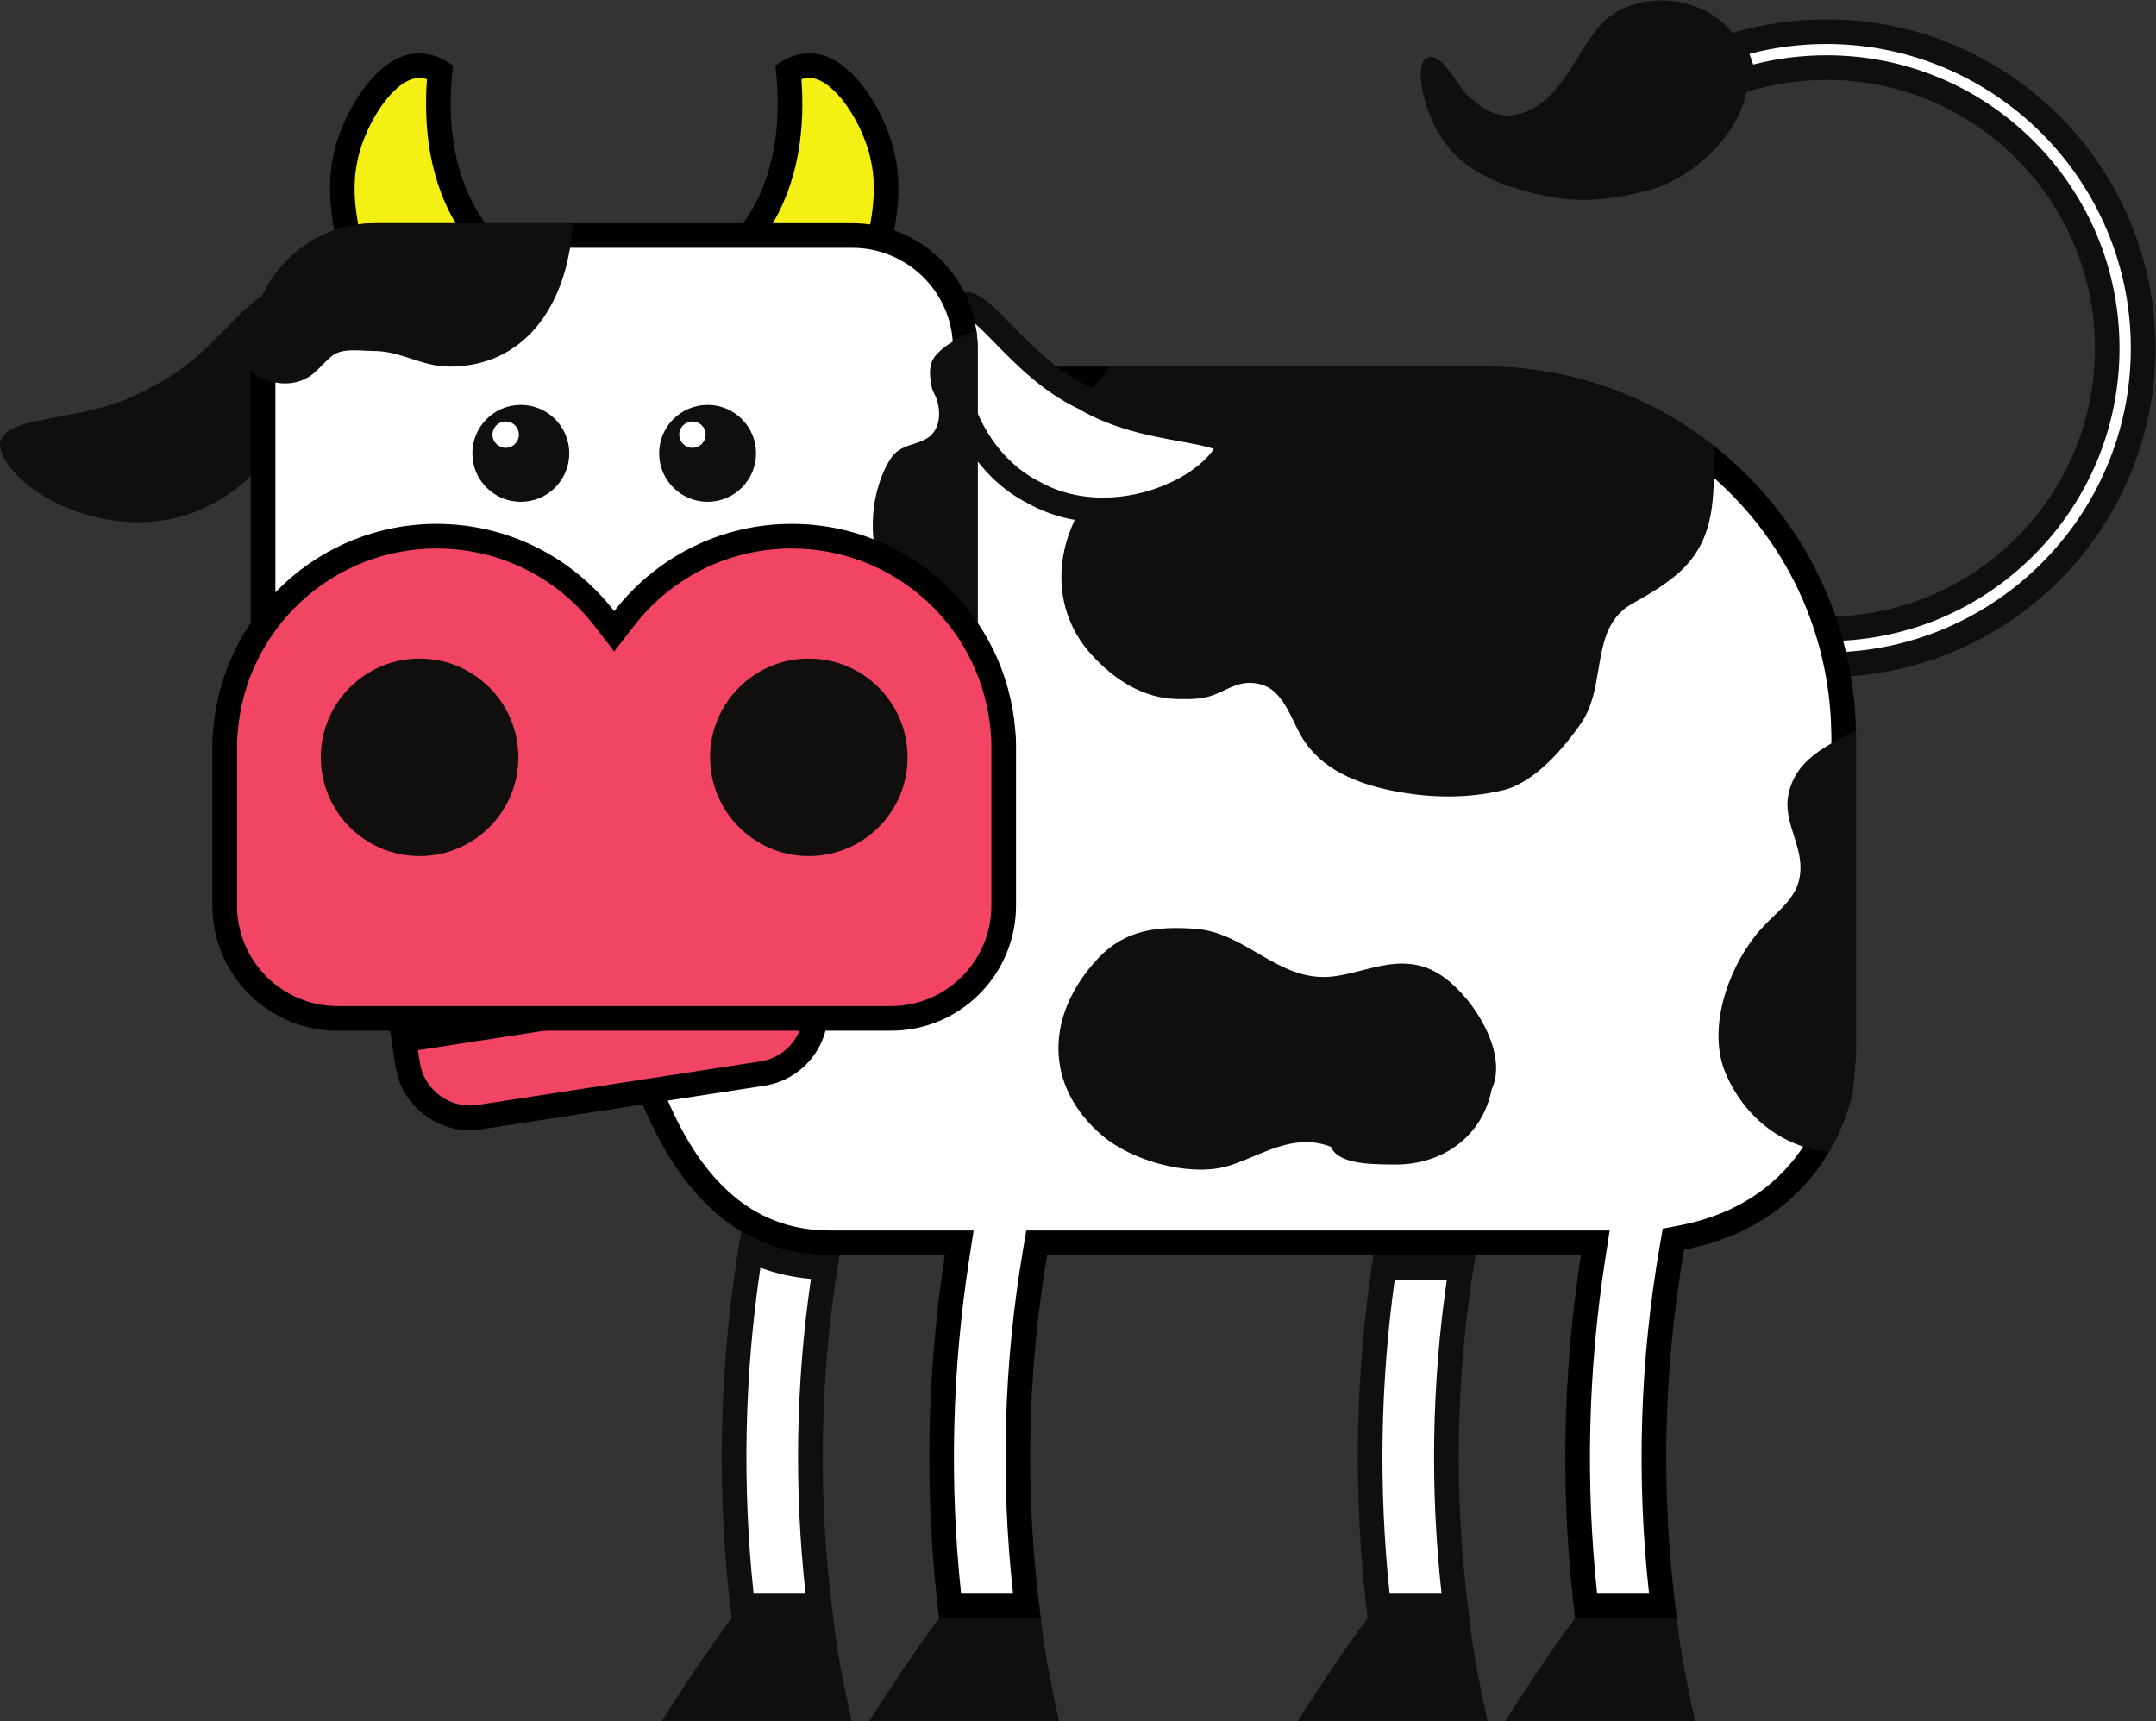 <?xml version="1.0" encoding="UTF-8" standalone="no"?>
<!-- Created with Inkscape (http://www.inkscape.org/) -->

<svg
   version="1.1"
   id="svg2"
   xml:space="preserve"
   width="466.667"
   height="372.6"
   viewBox="0 0 466.667 372.6"
   sodipodi:docname="cow_002.svg"
   inkscape:version="1.1.2 (0a00cf5339, 2022-02-04)"
   xmlns:inkscape="http://www.inkscape.org/namespaces/inkscape"
   xmlns:sodipodi="http://sodipodi.sourceforge.net/DTD/sodipodi-0.dtd"
   xmlns="http://www.w3.org/2000/svg"
   xmlns:svg="http://www.w3.org/2000/svg"><rect x="0" y="0" width="466.667" height="372.6" fill="#333333" stroke="none"/><defs
     id="defs6" /><sodipodi:namedview
     id="namedview4"
     pagecolor="#ffffff"
     bordercolor="#666666"
     borderopacity="1.0"
     inkscape:pageshadow="2"
     inkscape:pageopacity="0.0"
     inkscape:pagecheckerboard="0"
     showgrid="false"
     inkscape:zoom="2.2651637"
     inkscape:cx="233.31647"
     inkscape:cy="186.52074"
     inkscape:window-width="1846"
     inkscape:window-height="1016"
     inkscape:window-x="74"
     inkscape:window-y="27"
     inkscape:window-maximized="1"
     inkscape:current-layer="g8" /><g
     id="g8"
     inkscape:groupmode="layer"
     inkscape:label="ink_ext_XXXXXX"
     transform="matrix(1.333,0,0,-1.333,0,372.6)"><g
       id="g10"
       transform="scale(0.1)"><path
         d="m 2965.9,1715.55 c -22.6,0 -45.29,1.48 -67.72,4.42 l 9.88,57.58 c 19.13,-2.41 38.52,-3.65 57.84,-3.65 121.66,0.02 236.09,47.43 322.25,133.49 86.05,86.15 133.46,200.58 133.48,322.24 -0.02,121.69 -47.43,236.12 -133.48,322.27 -86.12,86.08 -200.57,133.49 -322.25,133.49 -44.92,0 -89.18,-6.51 -131.78,-19.35 l -19.33,55.15 c 48.8,14.98 99.53,22.56 151.11,22.56 283.46,-0.04 514.07,-230.67 514.09,-514.12 -0.02,-283.42 -230.63,-514.03 -514.09,-514.08 v 0"
         style="fill:#ffffff;fill-opacity:1;fill-rule:nonzero;stroke:none"
         id="path12" /><path
         d="m 2965.9,2763.75 c 294.99,-0.03 534.07,-239.11 534.1,-534.11 -0.03,-294.99 -239.11,-534.05 -534.1,-534.09 -30.93,0 -61.31,2.65 -90.87,7.7 l 16.62,96.96 c 24.11,-4.14 48.9,-6.3 74.25,-6.3 120.49,0.02 229.11,48.71 308.12,127.62 78.92,79.02 127.59,187.65 127.61,308.11 -0.02,120.51 -48.69,229.12 -127.61,308.13 -79.01,78.93 -187.63,127.61 -308.12,127.62 -50.65,0 -99.08,-8.61 -144.19,-24.4 l -32.54,92.82 c 55.35,19.4 114.9,29.95 176.73,29.94 m -144.19,-122.76 c 0,-0.01 0,-0.01 0,-0.01 v 0.01 m 144.19,82.76 c -42.56,0.01 -84.51,-5.37 -125.21,-16 l 6.1,-17.39 c 38.74,9.98 78.65,15.03 119.11,15.03 127.01,-0.01 246.48,-49.5 336.39,-139.33 89.84,-89.94 139.32,-209.4 139.34,-336.41 -0.02,-127 -49.5,-246.47 -139.32,-336.39 -89.95,-89.85 -209.42,-139.33 -336.4,-139.35 -13.78,0 -27.58,0.6 -41.31,1.78 l -3.12,-18.16 c 14.77,-1.32 29.61,-1.98 44.42,-1.98 272.42,0.04 494.07,221.68 494.1,494.1 -0.03,272.42 -221.68,494.07 -494.11,494.1 h 0.01 v 0"
         style="fill:#100f0d;fill-opacity:1;fill-rule:nonzero;stroke:none"
         id="path14" /><path
         d="m 2600.14,2756.04 c 53.17,57.11 164.8,49.21 213.4,-14.9 78.66,-107.06 -49.68,-238.05 -145.17,-257.08 -43.67,-11.47 -85.11,-15.96 -126.14,-12.21 -65.71,9.14 -150.85,30.11 -194.25,89.46 -18.03,22.97 -30.35,52.3 -36.8,80.6 -3.33,14.55 -11.82,56.98 10.39,60.56 21.29,3.42 45.49,-45.66 58.31,-58.58 21.9,-22.1 47.35,-41.06 80.02,-35.1 71.83,13.09 95.95,96.72 138.07,144.85 0.7,0.82 1.43,1.62 2.17,2.4"
         style="fill:#100f0d;fill-opacity:1;fill-rule:nonzero;stroke:none"
         id="path16" /><path
         d="m 2363.25,187.012 h -124.77 c -20.86,182.664 -17.87,367.422 8.86,549.718 h 125.23 c -28.45,-182.062 -31.59,-366.761 -9.32,-549.718 v 0"
         style="fill:#ffffff;fill-opacity:1;fill-rule:nonzero;stroke:none"
         id="path18" /><path
         d="m 2396.06,756.738 c -32.82,-195.086 -36.18,-393.875 -10.11,-589.726 h -165.23 c -24.05,195.968 -20.86,394.414 9.41,589.726 h 165.93 m -46.74,-40 h -84.63 c -23.41,-169.121 -26.18,-340.261 -8.27,-509.726 h 84.37 c -18.72,169.707 -15.85,340.773 8.53,509.726 v 0"
         style="fill:#100f0d;fill-opacity:1;fill-rule:nonzero;stroke:none"
         id="path20" /><path
         d="m 2415.5,0 c -17.64,79.629 -26.1,131.105 -29.55,167.012 H 2220.72 C 2193.7,131.121 2158.14,79.688 2107.27,0 h 308.23"
         style="fill:#100f0d;fill-opacity:1;fill-rule:nonzero;stroke:none"
         id="path22" /><path
         d="m 1330.49,187.012 h -124.77 c -21.97,192.324 -17.56,386.386 13.08,577.558 37.13,-17.441 77.7,-26.757 121.01,-27.754 C 1311.38,554.727 1308.25,370 1330.49,187.012 v 0"
         style="fill:#ffffff;fill-opacity:1;fill-rule:nonzero;stroke:none"
         id="path24" /><path
         d="m 1203.65,795.266 c 40.78,-24.387 88.36,-38.528 143.93,-38.528 h 15.72 c -32.81,-195.086 -36.17,-393.875 -10.11,-589.726 h -165.22 c -25.63,208.867 -20.39,420.558 15.68,628.254 m 31.03,-58.996 c -25.96,-175.372 -29.66,-352.989 -11.02,-529.258 h 84.37 c -18.76,170.156 -15.83,341.66 8.74,511.066 -28.63,2.516 -56.06,8.602 -82.09,18.192 v 0"
         style="fill:#100f0d;fill-opacity:1;fill-rule:nonzero;stroke:none"
         id="path26" /><path
         d="m 1382.75,0 c -17.64,79.629 -26.1,131.105 -29.56,167.012 H 1187.97 C 1160.95,131.121 1125.38,79.688 1074.52,0 h 308.23"
         style="fill:#100f0d;fill-opacity:1;fill-rule:nonzero;stroke:none"
         id="path28" /><path
         d="m 1719.68,0 c -17.64,79.629 -26.09,131.105 -29.55,167.012 H 1524.91 C 1497.89,131.121 1462.31,79.688 1411.45,0 h 308.23"
         style="fill:#100f0d;fill-opacity:1;fill-rule:nonzero;stroke:none"
         id="path30" /><path
         d="m 2700.18,187 h -124.77 c -21.52,188.371 -17.68,378.898 11.44,566.652 l 3.56,23.078 h -23.34 -866.83 -16.92 l -2.81,-16.683 C 1648.61,570.457 1644.22,377.793 1667.41,187 h -124.73 c -21.55,188.34 -17.72,378.879 11.4,566.652 l 3.58,23.078 h -23.34 -186.74 c -318.48,0 -360.857,508.73 -374.799,675.88 -0.769,9.5 -1.476,17.99 -2.144,25.32 l 14.871,114.57 c 108.112,345.9 395.822,587.36 700.182,587.36 h 725.03 c 131.72,0 256,-42.88 359.42,-124.02 138.38,-108.52 219.81,-271.39 223.42,-446.86 l 0.09,-3.51 0.08,-4.18 v -0.41 l 0.05,-1.15 V 1084.3 l -5.15,-58.35 c -4.82,-22.15 -15,-55.618 -36.18,-91.575 -32.28,-54.766 -96.93,-125.078 -221.58,-149.023 l -13.58,-2.606 -2.37,-13.625 C 2681.57,576.387 2676.62,380.672 2700.18,187 v 0"
         style="fill:#ffffff;fill-opacity:1;fill-rule:nonzero;stroke:none"
         id="path32" /><path
         d="m 2410.73,2199.85 c 140.29,0 269.34,-47.93 371.77,-128.27 137.68,-107.99 227.21,-274.56 231.06,-462.19 0.05,-2.64 0.14,-5.28 0.16,-7.93 0,-0.39 0.06,-0.78 0.06,-1.17 v -517.03 l -5.32,-60.17 c -6.15,-28.91 -18.16,-63.883 -38.77,-98.871 -39.75,-67.43 -111.55,-134.785 -235.07,-158.516 -34.25,-197.969 -38.2,-399.844 -11.74,-598.691 h -165.22 c -24.05,195.968 -20.86,394.414 9.41,589.726 h -866.82 c -32.83,-195.086 -36.19,-393.875 -10.12,-589.726 h -165.22 c -24.06,195.968 -20.87,394.414 9.4,589.726 h -186.73 c -356.912,0 -384.26,582.902 -397.06,721.552 l 15.386,118.53 c 103.454,333.04 386.734,603.03 719.784,603.03 h 725.04 m 0,-40 h -725.04 c -295.21,0 -574.64,-234.9 -680.56,-571.64 L 990.754,1477.5 c 0.609,-6.84 1.258,-14.61 1.973,-23.21 6.906,-82.99 21.293,-255.7 74.233,-402.41 61.96,-171.685 153.75,-255.142 280.62,-255.142 h 186.73 46.67 l -7.15,-46.121 C 1545.92,570.48 1541.49,387.793 1560.6,207.012 h 84.37 c -20.44,185.359 -15.14,372.285 15.83,556.367 l 5.61,33.359 h 33.84 866.82 46.68 l -7.15,-46.121 c -27.92,-180.109 -32.36,-362.804 -13.25,-543.605 h 84.38 c -20.77,188.328 -14.91,378.328 17.48,565.508 l 4.71,27.246 27.15,5.214 c 117.36,22.551 177.97,88.333 208.16,139.551 19.49,33.086 29.01,63.889 33.61,84.599 l 4.94,55.9 v 514.17 c -0.04,0.75 -0.06,1.51 -0.06,2.26 -0.01,1.16 -0.05,2.61 -0.08,4.06 l -0.07,3.14 c -3.48,169.34 -82.12,326.63 -215.76,431.44 -99.87,78.34 -219.89,119.75 -347.08,119.75 v 0"
         style="fill:#000000;fill-opacity:1;fill-rule:nonzero;stroke:none"
         id="path34" /><path
         d="m 2752.43,0 c -17.63,79.629 -26.08,131.105 -29.55,167.012 H 2557.66 C 2530.64,131.121 2495.07,79.688 2444.21,0 h 308.22"
         style="fill:#100f0d;fill-opacity:1;fill-rule:nonzero;stroke:none"
         id="path36" /><path
         d="m 1769.27,2150.07 c 2.82,-56.47 58.63,-95.69 17.27,-139.4 -72.25,-76.38 -89.49,-196.04 -14.16,-278.75 36.53,-40.12 83.46,-71.04 139.14,-71.98 24.25,-0.42 42.91,-0.53 63.94,8.44 23.25,9.91 41.18,23.01 70.87,15.56 37.71,-9.45 49.27,-55.44 67.99,-86.64 31.25,-52.04 89.76,-74.89 146.88,-86.36 59.3,-11.89 120.18,-13.21 179.25,0.83 51.12,12.13 99.55,68.91 127.42,109.69 42.03,61.52 12.67,154.36 82.79,193.44 75.49,42.07 124.06,76.25 130.93,175.1 1.77,25.38 3.33,54.43 0.91,81.58 -102.43,80.34 -231.48,128.27 -371.77,128.27 h -610.12 c -3.76,-15.1 -32.25,-31.69 -31.34,-49.78"
         style="fill:#100f0d;fill-opacity:1;fill-rule:nonzero;stroke:none"
         id="path38" /><path
         d="m 3013.78,1600.29 c 0,0.39 -0.06,0.78 -0.06,1.17 -0.02,2.65 -0.11,5.29 -0.16,7.93 -47.06,-25.6 -98.72,-47.18 -109.81,-106.04 -7.14,-37.96 16.36,-72.2 19.44,-108.6 4.95,-58.32 -38.47,-76.31 -71.81,-117.87 -47.04,-58.65 -79.58,-154.96 -49,-225.76 29.85,-69.12 91.06,-119.39 167.31,-126.901 20.61,34.988 32.62,69.961 38.77,98.871 l 5.32,60.17 v 517.03"
         style="fill:#100f0d;fill-opacity:1;fill-rule:nonzero;stroke:none"
         id="path40" /><path
         d="m 1940.25,1286.8 c -62,4.33 -113.81,-1.72 -157.43,-48.3 -85.16,-90.98 -88.44,-206.83 7.73,-288.207 46.34,-39.211 135.8,-65.539 198.04,-50.332 50.24,13.098 100.18,51.758 159.07,37.031 3.32,-0.762 10.07,-2.929 13.39,-4.238 12.31,-29.649 69.6,-28.371 102.35,-28.867 79.6,-1.211 144.07,46.406 158.75,122.233 24.55,51.11 -17.39,131.2 -67.56,174.06 -68.28,58.75 -132.85,14.23 -193.74,8.73 -85.56,-7.74 -137.7,72.11 -220.6,77.89"
         style="fill:#100f0d;fill-opacity:1;fill-rule:nonzero;stroke:none"
         id="path42" /><path
         d="m 572.883,2376.64 c -19.613,80.97 -27.856,142.39 6.39,216.34 21.418,46.24 59.34,95.64 101.512,95.64 10.949,0 22.219,-3.33 33.653,-9.93 -8.094,-82.23 -0.571,-188.63 67.359,-271.03 l -208.914,-31.02 v 0"
         style="fill:#f5f013;fill-opacity:1;fill-rule:nonzero;stroke:none"
         id="path44" /><path
         d="m 680.793,2708.62 c 17.254,0 35.637,-5.92 54.848,-19.92 -13.02,-108.44 5.558,-220.86 87.175,-295.16 L 557.828,2354.2 c -22.601,89.96 -36.851,160.51 3.301,247.19 23.059,49.79 65.918,107.23 119.664,107.23 m 0,-40 c -30.699,0 -63.992,-42.21 -83.371,-84.04 -29.285,-63.23 -25.18,-115.69 -9.301,-185.44 l 157.969,23.45 c -50.227,77.55 -58.32,168.86 -52.785,243.87 -4.317,1.44 -8.496,2.16 -12.512,2.16 v 0"
         style="fill:#000000;fill-opacity:1;fill-rule:nonzero;stroke:none"
         id="path46" /><path
         d="m 1421.78,2376.66 -208.89,31.02 c 67.9,82.37 75.41,188.77 67.33,271 11.44,6.59 22.7,9.93 33.65,9.93 42.18,0 80.11,-49.38 101.52,-95.63 34.24,-73.93 26.02,-135.35 6.39,-216.32 v 0"
         style="fill:#f5f013;fill-opacity:1;fill-rule:nonzero;stroke:none"
         id="path48" /><path
         d="m 1313.86,2708.62 c 53.75,0 96.61,-57.44 119.67,-107.23 40.15,-86.68 25.91,-157.23 3.31,-247.19 l -264.99,39.34 c 81.61,74.3 100.19,186.72 87.17,295.16 19.21,14 37.58,19.92 54.84,19.92 m 0,-40 c -4.02,0 -8.19,-0.72 -12.51,-2.16 5.54,-75 -2.56,-166.32 -52.78,-243.87 l 157.97,-23.45 c 15.88,69.75 19.98,122.21 -9.31,185.44 -19.37,41.83 -52.66,84.04 -83.37,84.04 v 0"
         style="fill:#000000;fill-opacity:1;fill-rule:nonzero;stroke:none"
         id="path50" /><path
         d="M 245.117,2166.5 C 142.727,2105.29 13.066,2125.96 0.391,2077.42 -4.145,2054.06 30.906,2005.89 98.262,1975.05 c 65.715,-30.83 163.726,-44.32 247.383,2.33 85.464,43.25 129.101,132.03 140.324,203.75 12.094,73.09 -8.227,129.1 -30.117,138.4 -47.321,16.63 -102.715,-102.4 -210.735,-153.03"
         style="fill:#100f0d;fill-opacity:1;fill-rule:nonzero;stroke:none"
         id="path52" /><path
         d="m 1790.88,1967.02 c -40.86,0 -78.38,9.35 -111.49,27.83 -80.78,40.9 -120.15,124.57 -130.31,189.37 -11.5,69.45 8.94,111.48 17.7,116.64 0.64,0.17 1.26,0.25 1.93,0.25 13.22,0 37.58,-24.9 61.11,-48.97 33.56,-34.31 75.28,-76.98 131.02,-103.32 53.01,-31.44 111.66,-42.14 158.84,-50.75 33.38,-6.09 71.14,-12.98 75.66,-24.98 0.66,-10.05 -22.71,-50.57 -86.63,-79.85 -36.1,-16.95 -77.91,-26.22 -117.83,-26.22 v 0"
         style="fill:#ffffff;fill-opacity:1;fill-rule:nonzero;stroke:none"
         id="path54" /><path
         d="m 1568.71,2321.11 c 45.42,0.01 100.41,-107.24 201.48,-154.61 102.39,-61.21 232.04,-40.54 244.72,-89.08 4.53,-23.36 -30.52,-71.53 -97.87,-102.37 -35.18,-16.5 -79.63,-28.04 -126.15,-28.04 -40.4,0 -82.36,8.69 -121.24,30.37 -85.47,43.25 -129.1,132.03 -140.32,203.75 -12.1,73.09 8.22,129.1 30.11,138.4 3.05,1.06 6.13,1.58 9.27,1.58 m 5.83,-44.22 c -6.13,-14.64 -12.92,-45.89 -5.75,-89.22 9.43,-60.25 45.58,-137.48 118.92,-174.6 l 0.72,-0.36 0.7,-0.39 c 30.11,-16.79 64.35,-25.31 101.76,-25.31 37.05,0 75.82,8.62 109.17,24.26 40.19,18.4 62.34,41.53 71.07,54.81 -12.95,4.63 -36.66,8.96 -55.07,12.31 -48.52,8.86 -108.8,19.87 -164.67,52.75 -58.51,27.91 -101.36,71.73 -135.85,107 -13.08,13.38 -29.93,30.61 -41,38.75 v 0"
         style="fill:#100f0d;fill-opacity:1;fill-rule:nonzero;stroke:none"
         id="path56" /><path
         d="m 1384.23,1200.21 h -773.8 c -101.055,0 -183.274,82.23 -183.274,183.29 v 845.91 c 0,101.05 82.219,183.29 183.274,183.29 h 773.8 c 90.82,0 168.83,-67.75 181.44,-157.6 1.22,-8.67 1.83,-17.34 1.83,-25.69 V 1383.5 c 0,-101.06 -82.21,-183.29 -183.27,-183.29 v 0"
         style="fill:#ffffff;fill-opacity:1;fill-rule:nonzero;stroke:none"
         id="path58" /><path
         d="m 1384.22,2432.69 c 102.6,0 187.4,-76.03 201.25,-174.8 1.31,-9.31 2.03,-18.81 2.03,-28.48 V 1383.5 c 0,-112.28 -91,-203.29 -203.28,-203.29 H 610.434 c -112.266,0 -203.278,91.01 -203.278,203.29 v 845.91 c 0,112.27 91.012,203.28 203.278,203.28 h 773.786 m 0,-40 H 610.434 c -90.028,0 -163.278,-73.25 -163.278,-163.28 V 1383.5 c 0,-90.04 73.25,-163.29 163.278,-163.29 h 773.786 c 90.03,0 163.28,73.25 163.28,163.29 v 845.91 c 0,7.45 -0.55,15.16 -1.64,22.93 -11.22,80 -80.72,140.35 -161.64,140.35 v 0"
         style="fill:#000000;fill-opacity:1;fill-rule:nonzero;stroke:none"
         id="path60" /><path
         d="m 505.805,2186.07 c 11.519,8.24 26.883,28.13 38.113,34.28 17.234,9.44 43.305,4.83 62.613,4.85 45.086,0.06 78.137,-25.57 123.746,-25.38 121.672,0.49 185.547,98.06 197.828,211.45 0.786,7.27 1.469,14.4 1.977,21.42 H 610.434 c -112.266,0 -203.278,-91.01 -203.278,-203.28 v -37.53 c 29.114,-21.2 67.973,-27.78 98.649,-5.81"
         style="fill:#100f0d;fill-opacity:1;fill-rule:nonzero;stroke:none"
         id="path62" /><path
         d="m 1585.47,2257.89 c -30.64,-9.72 -66.05,-31.82 -72.6,-50.8 -4.4,-12.73 -2.8,-26.78 0.06,-40.76 1.37,-6.73 6.22,-13.54 8.3,-20.24 2.29,-7.33 3.66,-14.98 3.69,-22.68 0.06,-14.6 -4.82,-29.43 -16.96,-38.34 -6.29,-4.6 -13.81,-7.34 -21.16,-9.76 -16.34,-5.37 -29.67,-8.92 -39.8,-23.9 -12.09,-17.86 -19.46,-38.84 -24.37,-59.7 -1.85,-7.83 -3.27,-15.71 -4.08,-23.7 -6.02,-59.05 7.17,-103.31 42.63,-149.88 31.04,-40.8 62,-75.66 111.57,-95 4.5,-1.76 9.5,-3.39 14.75,-4.92 v 511.2 c 0,9.67 -0.72,19.17 -2.03,28.48"
         style="fill:#100f0d;fill-opacity:1;fill-rule:nonzero;stroke:none"
         id="path64" /><path
         d="m 762.773,979.668 c -49.863,0 -93.183,37.242 -100.8,86.602 l -6.16,40.08 661.347,101.78 6.16,-40.06 c 4.14,-26.96 -2.46,-53.92 -18.58,-75.94 -16.13,-21.99 -39.86,-36.39 -66.85,-40.55 L 778.453,980.871 c -5.191,-0.793 -10.488,-1.203 -15.68,-1.203 v 0"
         style="fill:#f14563;fill-opacity:1;fill-rule:nonzero;stroke:none"
         id="path66" /><path
         d="m 1333.87,1230.94 9.2,-59.83 c 10.27,-66.66 -35.45,-129.03 -102.12,-139.28 L 781.5,961.105 c -6.297,-0.968 -12.547,-1.437 -18.723,-1.437 -59.246,0 -111.269,43.202 -120.558,103.562 l -9.211,59.82 700.862,107.89 m -33.45,-45.63 -621.791,-95.7 3.125,-20.29 c 6.105,-39.71 40.941,-69.652 81.023,-69.652 4.196,0 8.45,0.324 12.645,0.962 l 459.438,70.73 c 21.69,3.34 40.77,14.92 53.75,32.6 12.96,17.7 18.27,39.39 14.93,61.07 l -3.12,20.28 v 0"
         style="fill:#000000;fill-opacity:1;fill-rule:nonzero;stroke:none"
         id="path68" /><path
         d="M 1446.52,1141.19 H 548.152 c -101.082,0 -183.293,82.22 -183.293,183.28 v 262.29 c 0,6.49 0.371,13.28 1.133,20.15 14.02,178.29 164.676,317.46 343.035,317.46 107.364,0 206.672,-48.85 272.473,-134.01 l 15.836,-20.5 15.844,20.5 c 65.77,85.16 165.06,134.01 272.44,134.01 178.38,0 329.04,-139.17 343,-316.83 0.81,-7.38 1.18,-14.17 1.18,-20.78 v -262.29 c 0,-101.06 -82.22,-183.28 -183.28,-183.28 v 0"
         style="fill:#f14563;fill-opacity:1;fill-rule:nonzero;stroke:none"
         id="path70" /><path
         d="m 1285.63,1944.38 c 191.39,0 348.18,-147.68 362.92,-335.29 0.81,-7.33 1.25,-14.77 1.25,-22.32 v -262.3 c 0,-112.26 -91.01,-203.28 -203.28,-203.28 H 548.145 c -112.27,0 -203.286,91.02 -203.286,203.28 v 262.3 c 0,7.55 0.446,14.99 1.25,22.32 14.735,187.61 171.524,335.29 362.922,335.29 117.371,0 221.699,-55.59 288.305,-141.8 66.594,86.21 170.924,141.8 288.294,141.8 m 0,-40 c -101.12,0 -194.66,-46.02 -256.64,-126.25 l -31.654,-40.98 -31.656,40.98 c -61.985,80.23 -155.528,126.25 -256.649,126.25 -82.09,0 -160.394,-30.75 -220.48,-86.59 -59.774,-55.55 -96.196,-130.78 -102.567,-211.83 l -0.046,-0.62 -0.071,-0.62 c -0.668,-6.1 -1.008,-12.14 -1.008,-17.95 v -262.3 c 0,-90.02 73.25,-163.28 163.286,-163.28 h 898.375 c 90.03,0 163.28,73.26 163.28,163.28 v 262.3 c 0,5.84 -0.34,11.88 -1.01,17.95 l -0.06,0.62 -0.05,0.62 c -6.37,81.05 -42.8,156.28 -102.57,211.83 -60.09,55.84 -138.39,86.59 -220.48,86.59 v 0"
         style="fill:#000000;fill-opacity:1;fill-rule:nonzero;stroke:none"
         id="path72" /><path
         d="m 681.309,1725.58 c -88.582,-0.03 -160.368,-71.79 -160.387,-160.38 0.019,-88.59 71.805,-160.37 160.387,-160.39 88.574,0.02 160.351,71.81 160.367,160.39 -0.016,88.57 -71.793,160.35 -160.367,160.38 z m 632.031,0 c -88.57,-0.03 -160.35,-71.79 -160.38,-160.38 0.03,-88.59 71.81,-160.37 160.38,-160.39 88.59,0.02 160.37,71.81 160.39,160.39 -0.02,88.57 -71.8,160.37 -160.39,160.38"
         style="fill:#100f0d;fill-opacity:1;fill-rule:nonzero;stroke:none"
         id="path74" /><path
         d="m 767.004,2058.91 c 0,-43.46 35.226,-78.7 78.684,-78.7 43.46,0 78.687,35.24 78.687,78.7 0,43.46 -35.227,78.69 -78.687,78.69 -43.458,0 -78.684,-35.23 -78.684,-78.69"
         style="fill:#100f0d;fill-opacity:1;fill-rule:nonzero;stroke:none"
         id="path76" /><path
         d="m 799.684,2089.28 c 0,-11.83 9.586,-21.42 21.414,-21.42 11.828,0 21.414,9.59 21.414,21.42 0,11.83 -9.586,21.41 -21.414,21.41 -11.828,0 -21.414,-9.58 -21.414,-21.41"
         style="fill:#ffffff;fill-opacity:1;fill-rule:nonzero;stroke:none"
         id="path78" /><path
         d="m 1070.28,2058.91 c 0,-43.46 35.24,-78.7 78.69,-78.7 43.47,0 78.69,35.24 78.69,78.7 0,43.46 -35.22,78.69 -78.69,78.69 -43.45,0 -78.69,-35.23 -78.69,-78.69"
         style="fill:#100f0d;fill-opacity:1;fill-rule:nonzero;stroke:none"
         id="path80" /><path
         d="m 1102.96,2089.28 c 0,-11.83 9.59,-21.42 21.42,-21.42 11.83,0 21.42,9.59 21.42,21.42 0,11.83 -9.59,21.41 -21.42,21.41 -11.83,0 -21.42,-9.58 -21.42,-21.41"
         style="fill:#ffffff;fill-opacity:1;fill-rule:nonzero;stroke:none"
         id="path82" /></g></g></svg>
